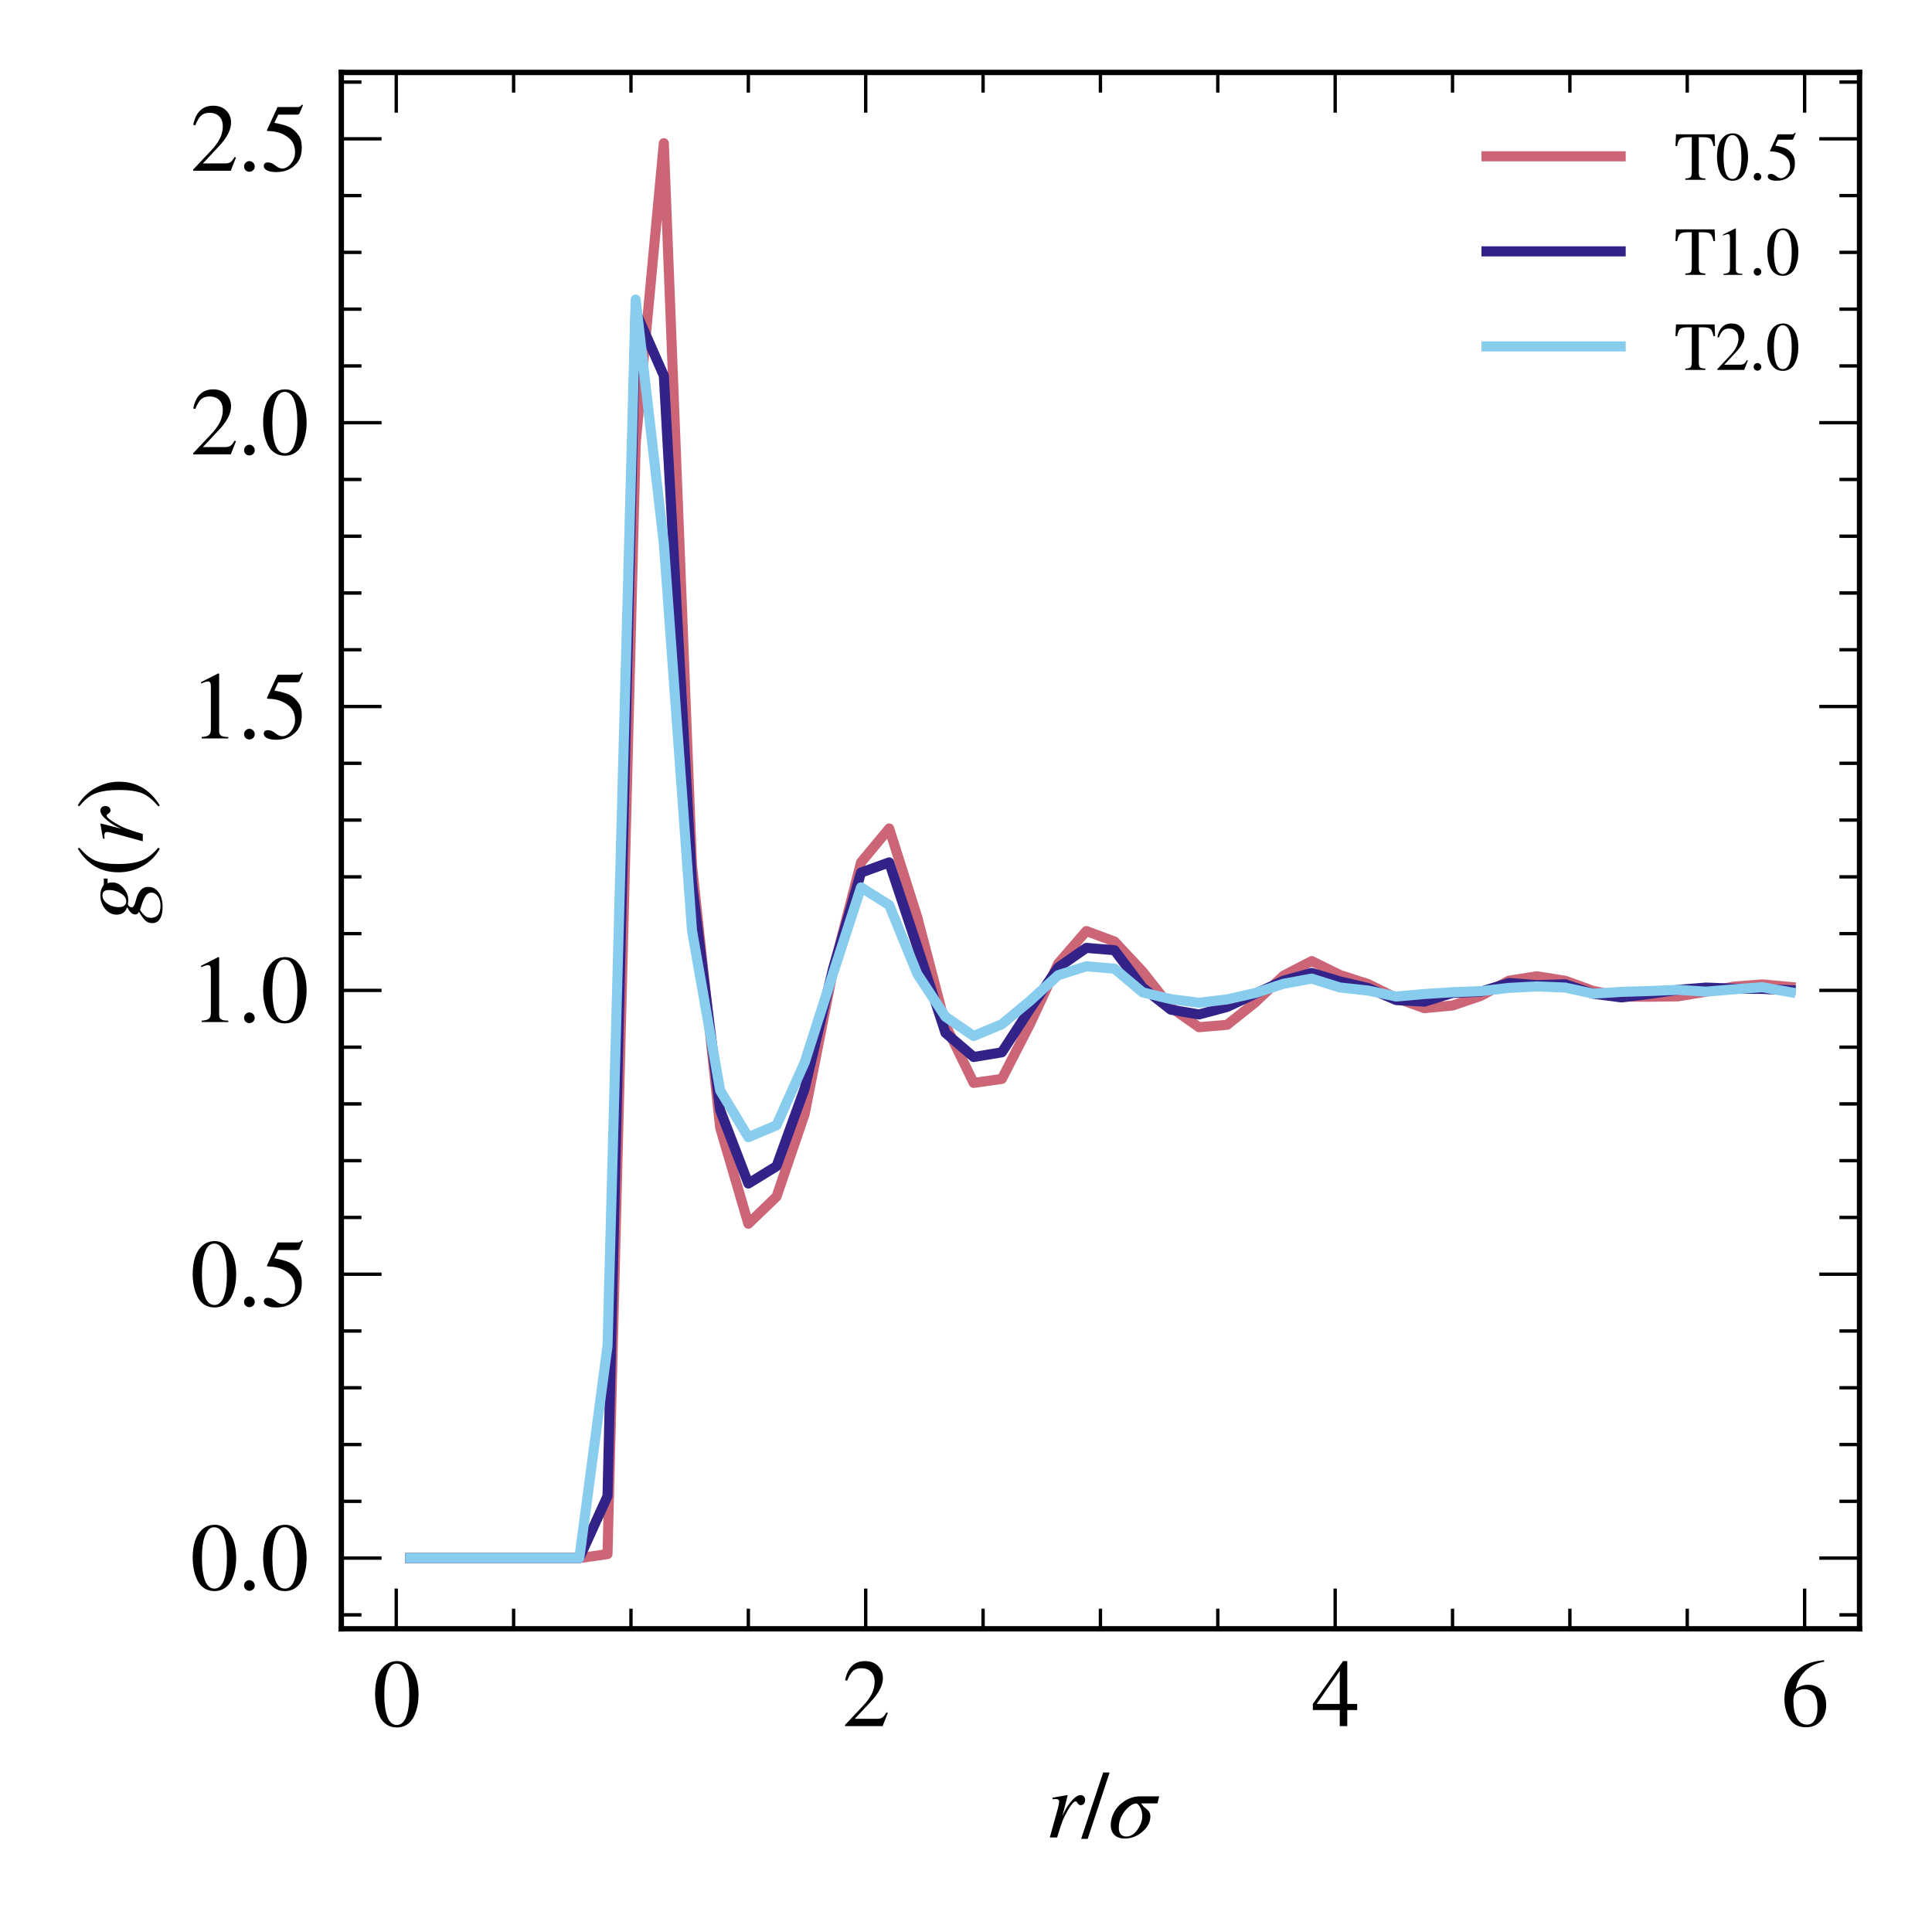 <?xml version="1.0" encoding="utf-8" standalone="no"?>
<!DOCTYPE svg PUBLIC "-//W3C//DTD SVG 1.1//EN"
  "http://www.w3.org/Graphics/SVG/1.1/DTD/svg11.dtd">
<svg xmlns:xlink="http://www.w3.org/1999/xlink" width="288pt" height="288pt" viewBox="0 0 288 288" xmlns="http://www.w3.org/2000/svg" version="1.1">
 <defs>
  <style type="text/css">*{stroke-linejoin: round; stroke-linecap: butt}</style>
 </defs>
 <g id="figure_1">
  <g id="patch_1">
   <path d="M 0 288 
L 288 288 
L 288 0 
L 0 0 
z
" style="fill: #ffffff"/>
  </g>
  <g id="axes_1">
   <g id="patch_2">
    <path d="M 50.88 242.805 
L 277.2 242.805 
L 277.2 10.8 
L 50.88 10.8 
z
" style="fill: #ffffff"/>
   </g>
   <g id="matplotlib.axis_1">
    <g id="xtick_1">
     <g id="line2d_1">
      <defs>
       <path id="md29df4183b" d="M 0 0 
L 0 -6 
" style="stroke: #000000; stroke-width: 0.5"/>
      </defs>
      <g>
       <use xlink:href="#md29df4183b" x="59.068" y="242.805" style="stroke: #000000; stroke-width: 0.5"/>
      </g>
     </g>
     <g id="line2d_2">
      <defs>
       <path id="me887d3c020" d="M 0 0 
L 0 6 
" style="stroke: #000000; stroke-width: 0.5"/>
      </defs>
      <g>
       <use xlink:href="#me887d3c020" x="59.068" y="10.8" style="stroke: #000000; stroke-width: 0.5"/>
      </g>
     </g>
     <g id="text_1">
      <!-- $\mathdefault{0}$ -->
      <g transform="translate(55.568 257.367) scale(0.14 -0.14)">
       <defs>
        <path id="STIXGeneral-Regular-30" d="M 3046 2112 
Q 3046 1683 2963 1302 
Q 2880 922 2717 602 
Q 2554 282 2266 96 
Q 1978 -90 1600 -90 
Q 1210 -90 915 108 
Q 621 307 461 640 
Q 301 973 227 1350 
Q 154 1728 154 2150 
Q 154 2746 301 3222 
Q 448 3699 790 4012 
Q 1133 4326 1626 4326 
Q 2253 4326 2649 3712 
Q 3046 3098 3046 2112 
z
M 2432 2080 
Q 2432 3091 2217 3625 
Q 2003 4160 1587 4160 
Q 1190 4160 979 3622 
Q 768 3085 768 2106 
Q 768 1120 979 598 
Q 1190 77 1600 77 
Q 2003 77 2217 598 
Q 2432 1120 2432 2080 
z
" transform="scale(0.016)"/>
       </defs>
       <use xlink:href="#STIXGeneral-Regular-30" transform="translate(0 0.406)"/>
      </g>
     </g>
    </g>
    <g id="xtick_2">
     <g id="line2d_3">
      <g>
       <use xlink:href="#md29df4183b" x="129.049" y="242.805" style="stroke: #000000; stroke-width: 0.5"/>
      </g>
     </g>
     <g id="line2d_4">
      <g>
       <use xlink:href="#me887d3c020" x="129.049" y="10.8" style="stroke: #000000; stroke-width: 0.5"/>
      </g>
     </g>
     <g id="text_2">
      <!-- $\mathdefault{2}$ -->
      <g transform="translate(125.549 257.367) scale(0.14 -0.14)">
       <defs>
        <path id="STIXGeneral-Regular-32" d="M 3034 877 
L 2688 0 
L 186 0 
L 186 77 
L 1325 1286 
Q 1773 1754 1965 2144 
Q 2157 2534 2157 2950 
Q 2157 3379 1920 3616 
Q 1683 3853 1267 3853 
Q 922 3853 720 3673 
Q 518 3494 326 3021 
L 192 3053 
Q 301 3648 630 3987 
Q 960 4326 1523 4326 
Q 2054 4326 2380 4006 
Q 2707 3686 2707 3200 
Q 2707 2477 1888 1613 
L 832 486 
L 2330 486 
Q 2541 486 2665 569 
Q 2790 653 2944 915 
L 3034 877 
z
" transform="scale(0.016)"/>
       </defs>
       <use xlink:href="#STIXGeneral-Regular-32" transform="translate(0 0.406)"/>
      </g>
     </g>
    </g>
    <g id="xtick_3">
     <g id="line2d_5">
      <g>
       <use xlink:href="#md29df4183b" x="199.031" y="242.805" style="stroke: #000000; stroke-width: 0.5"/>
      </g>
     </g>
     <g id="line2d_6">
      <g>
       <use xlink:href="#me887d3c020" x="199.031" y="10.8" style="stroke: #000000; stroke-width: 0.5"/>
      </g>
     </g>
     <g id="text_3">
      <!-- $\mathdefault{4}$ -->
      <g transform="translate(195.531 257.367) scale(0.14 -0.14)">
       <defs>
        <path id="STIXGeneral-Regular-34" d="M 3027 1069 
L 2368 1069 
L 2368 0 
L 1869 0 
L 1869 1069 
L 77 1069 
L 77 1478 
L 2086 4326 
L 2368 4326 
L 2368 1478 
L 3027 1478 
L 3027 1069 
z
M 1869 1478 
L 1869 3674 
L 333 1478 
L 1869 1478 
z
" transform="scale(0.016)"/>
       </defs>
       <use xlink:href="#STIXGeneral-Regular-34" transform="translate(0 0.406)"/>
      </g>
     </g>
    </g>
    <g id="xtick_4">
     <g id="line2d_7">
      <g>
       <use xlink:href="#md29df4183b" x="269.012" y="242.805" style="stroke: #000000; stroke-width: 0.5"/>
      </g>
     </g>
     <g id="line2d_8">
      <g>
       <use xlink:href="#me887d3c020" x="269.012" y="10.8" style="stroke: #000000; stroke-width: 0.5"/>
      </g>
     </g>
     <g id="text_4">
      <!-- $\mathdefault{6}$ -->
      <g transform="translate(265.512 257.367) scale(0.14 -0.14)">
       <defs>
        <path id="STIXGeneral-Regular-36" d="M 2854 4378 
L 2867 4275 
Q 2112 4154 1606 3664 
Q 1101 3174 973 2451 
Q 1344 2739 1786 2739 
Q 2349 2739 2672 2380 
Q 2995 2022 2995 1402 
Q 2995 774 2669 378 
Q 2291 -90 1651 -90 
Q 870 -90 518 557 
Q 218 1107 218 1786 
Q 218 2835 915 3552 
Q 1312 3962 1731 4131 
Q 2150 4301 2854 4378 
z
M 2419 1203 
Q 2419 2445 1555 2445 
Q 1235 2445 1024 2275 
Q 813 2106 813 1702 
Q 813 954 1046 522 
Q 1280 90 1722 90 
Q 2061 90 2240 394 
Q 2419 698 2419 1203 
z
" transform="scale(0.016)"/>
       </defs>
       <use xlink:href="#STIXGeneral-Regular-36" transform="translate(0 0.594)"/>
      </g>
     </g>
    </g>
    <g id="xtick_5">
     <g id="line2d_9">
      <defs>
       <path id="m8f998e3f7c" d="M 0 0 
L 0 -3 
" style="stroke: #000000; stroke-width: 0.5"/>
      </defs>
      <g>
       <use xlink:href="#m8f998e3f7c" x="76.563" y="242.805" style="stroke: #000000; stroke-width: 0.5"/>
      </g>
     </g>
     <g id="line2d_10">
      <defs>
       <path id="mfd153d2cdd" d="M 0 0 
L 0 3 
" style="stroke: #000000; stroke-width: 0.5"/>
      </defs>
      <g>
       <use xlink:href="#mfd153d2cdd" x="76.563" y="10.8" style="stroke: #000000; stroke-width: 0.5"/>
      </g>
     </g>
    </g>
    <g id="xtick_6">
     <g id="line2d_11">
      <g>
       <use xlink:href="#m8f998e3f7c" x="94.059" y="242.805" style="stroke: #000000; stroke-width: 0.5"/>
      </g>
     </g>
     <g id="line2d_12">
      <g>
       <use xlink:href="#mfd153d2cdd" x="94.059" y="10.8" style="stroke: #000000; stroke-width: 0.5"/>
      </g>
     </g>
    </g>
    <g id="xtick_7">
     <g id="line2d_13">
      <g>
       <use xlink:href="#m8f998e3f7c" x="111.554" y="242.805" style="stroke: #000000; stroke-width: 0.5"/>
      </g>
     </g>
     <g id="line2d_14">
      <g>
       <use xlink:href="#mfd153d2cdd" x="111.554" y="10.8" style="stroke: #000000; stroke-width: 0.5"/>
      </g>
     </g>
    </g>
    <g id="xtick_8">
     <g id="line2d_15">
      <g>
       <use xlink:href="#m8f998e3f7c" x="146.545" y="242.805" style="stroke: #000000; stroke-width: 0.5"/>
      </g>
     </g>
     <g id="line2d_16">
      <g>
       <use xlink:href="#mfd153d2cdd" x="146.545" y="10.8" style="stroke: #000000; stroke-width: 0.5"/>
      </g>
     </g>
    </g>
    <g id="xtick_9">
     <g id="line2d_17">
      <g>
       <use xlink:href="#m8f998e3f7c" x="164.04" y="242.805" style="stroke: #000000; stroke-width: 0.5"/>
      </g>
     </g>
     <g id="line2d_18">
      <g>
       <use xlink:href="#mfd153d2cdd" x="164.04" y="10.8" style="stroke: #000000; stroke-width: 0.5"/>
      </g>
     </g>
    </g>
    <g id="xtick_10">
     <g id="line2d_19">
      <g>
       <use xlink:href="#m8f998e3f7c" x="181.535" y="242.805" style="stroke: #000000; stroke-width: 0.5"/>
      </g>
     </g>
     <g id="line2d_20">
      <g>
       <use xlink:href="#mfd153d2cdd" x="181.535" y="10.8" style="stroke: #000000; stroke-width: 0.5"/>
      </g>
     </g>
    </g>
    <g id="xtick_11">
     <g id="line2d_21">
      <g>
       <use xlink:href="#m8f998e3f7c" x="216.526" y="242.805" style="stroke: #000000; stroke-width: 0.5"/>
      </g>
     </g>
     <g id="line2d_22">
      <g>
       <use xlink:href="#mfd153d2cdd" x="216.526" y="10.8" style="stroke: #000000; stroke-width: 0.5"/>
      </g>
     </g>
    </g>
    <g id="xtick_12">
     <g id="line2d_23">
      <g>
       <use xlink:href="#m8f998e3f7c" x="234.021" y="242.805" style="stroke: #000000; stroke-width: 0.5"/>
      </g>
     </g>
     <g id="line2d_24">
      <g>
       <use xlink:href="#mfd153d2cdd" x="234.021" y="10.8" style="stroke: #000000; stroke-width: 0.5"/>
      </g>
     </g>
    </g>
    <g id="xtick_13">
     <g id="line2d_25">
      <g>
       <use xlink:href="#m8f998e3f7c" x="251.517" y="242.805" style="stroke: #000000; stroke-width: 0.5"/>
      </g>
     </g>
     <g id="line2d_26">
      <g>
       <use xlink:href="#mfd153d2cdd" x="251.517" y="10.8" style="stroke: #000000; stroke-width: 0.5"/>
      </g>
     </g>
    </g>
    <g id="text_5">
     <!-- $r/\sigma$ -->
     <g transform="translate(155.85 273.967) scale(0.14 -0.14)">
      <defs>
       <path id="STIXGeneral-Italic-72" d="M 1126 1427 
L 1229 1651 
Q 1446 2131 1830 2534 
Q 2106 2822 2336 2822 
Q 2470 2822 2553 2732 
Q 2637 2643 2637 2496 
Q 2637 2349 2557 2249 
Q 2477 2150 2336 2150 
Q 2214 2150 2112 2317 
Q 2061 2406 2010 2406 
Q 1837 2406 1485 1805 
Q 1267 1434 1136 1104 
Q 1005 774 774 0 
L 288 0 
L 806 1869 
Q 909 2246 909 2394 
Q 909 2560 666 2560 
Q 614 2560 467 2541 
L 467 2650 
L 1459 2822 
L 1478 2810 
L 1126 1427 
z
" transform="scale(0.016)"/>
       <path id="STIXGeneral-Regular-2f" d="M 1837 4326 
L 378 -90 
L -58 -90 
L 1408 4326 
L 1837 4326 
z
" transform="scale(0.016)"/>
       <path id="STIXGeneral-Italic-3c3" d="M 3398 2739 
L 3283 2266 
L 2195 2266 
Q 2291 2112 2457 1981 
Q 2624 1850 2717 1725 
Q 2810 1600 2810 1389 
Q 2810 851 2288 390 
Q 1766 -70 1107 -70 
Q 659 -70 416 170 
Q 173 410 173 832 
Q 173 1274 409 1706 
Q 646 2138 1113 2438 
Q 1581 2739 2157 2739 
L 3398 2739 
z
M 2272 1414 
Q 2272 1709 2166 1939 
Q 2061 2170 1901 2266 
Q 1530 2266 1120 1770 
Q 710 1274 710 640 
Q 710 358 844 211 
Q 979 64 1210 64 
Q 1638 64 1955 525 
Q 2272 986 2272 1414 
z
" transform="scale(0.016)"/>
      </defs>
      <use xlink:href="#STIXGeneral-Italic-72" transform="translate(0 0.406)"/>
      <use xlink:href="#STIXGeneral-Regular-2f" transform="translate(38.9 0.406)"/>
      <use xlink:href="#STIXGeneral-Italic-3c3" transform="translate(66.7 0.406)"/>
     </g>
    </g>
   </g>
   <g id="matplotlib.axis_2">
    <g id="ytick_1">
     <g id="line2d_27">
      <defs>
       <path id="m8e06aa4ff9" d="M 0 0 
L 6 0 
" style="stroke: #000000; stroke-width: 0.5"/>
      </defs>
      <g>
       <use xlink:href="#m8e06aa4ff9" x="50.88" y="232.259" style="stroke: #000000; stroke-width: 0.5"/>
      </g>
     </g>
     <g id="line2d_28">
      <defs>
       <path id="meb81350ba6" d="M 0 0 
L -6 0 
" style="stroke: #000000; stroke-width: 0.5"/>
      </defs>
      <g>
       <use xlink:href="#meb81350ba6" x="277.2" y="232.259" style="stroke: #000000; stroke-width: 0.5"/>
      </g>
     </g>
     <g id="text_6">
      <!-- $\mathdefault{0.0}$ -->
      <g transform="translate(28.38 237.04) scale(0.14 -0.14)">
       <defs>
        <path id="STIXGeneral-Regular-2e" d="M 1158 275 
Q 1158 134 1052 32 
Q 947 -70 800 -70 
Q 653 -70 550 32 
Q 448 134 448 281 
Q 448 429 553 534 
Q 659 640 806 640 
Q 947 640 1052 531 
Q 1158 422 1158 275 
z
" transform="scale(0.016)"/>
       </defs>
       <use xlink:href="#STIXGeneral-Regular-30" transform="translate(0 0.406)"/>
       <use xlink:href="#STIXGeneral-Regular-2e" transform="translate(50 0.406)"/>
       <use xlink:href="#STIXGeneral-Regular-30" transform="translate(75 0.406)"/>
      </g>
     </g>
    </g>
    <g id="ytick_2">
     <g id="line2d_29">
      <g>
       <use xlink:href="#m8e06aa4ff9" x="50.88" y="189.947" style="stroke: #000000; stroke-width: 0.5"/>
      </g>
     </g>
     <g id="line2d_30">
      <g>
       <use xlink:href="#meb81350ba6" x="277.2" y="189.947" style="stroke: #000000; stroke-width: 0.5"/>
      </g>
     </g>
     <g id="text_7">
      <!-- $\mathdefault{0.5}$ -->
      <g transform="translate(28.38 194.728) scale(0.14 -0.14)">
       <defs>
        <path id="STIXGeneral-Regular-35" d="M 2803 4358 
L 2573 3814 
Q 2534 3731 2400 3731 
L 1158 3731 
L 902 3187 
Q 1606 3053 1920 2896 
Q 2234 2739 2502 2368 
Q 2726 2061 2726 1555 
Q 2726 1094 2576 780 
Q 2426 467 2099 224 
Q 1664 -90 1011 -90 
Q 646 -90 422 19 
Q 198 128 198 307 
Q 198 550 486 550 
Q 717 550 960 352 
Q 1210 147 1414 147 
Q 1747 147 2012 480 
Q 2278 813 2278 1229 
Q 2278 1843 1850 2189 
Q 1293 2637 486 2637 
Q 410 2637 410 2688 
L 416 2720 
L 1114 4237 
L 2438 4237 
Q 2547 4237 2608 4269 
Q 2669 4301 2746 4403 
L 2803 4358 
z
" transform="scale(0.016)"/>
       </defs>
       <use xlink:href="#STIXGeneral-Regular-30" transform="translate(0 0.203)"/>
       <use xlink:href="#STIXGeneral-Regular-2e" transform="translate(50 0.203)"/>
       <use xlink:href="#STIXGeneral-Regular-35" transform="translate(75 0.203)"/>
      </g>
     </g>
    </g>
    <g id="ytick_3">
     <g id="line2d_31">
      <g>
       <use xlink:href="#m8e06aa4ff9" x="50.88" y="147.634" style="stroke: #000000; stroke-width: 0.5"/>
      </g>
     </g>
     <g id="line2d_32">
      <g>
       <use xlink:href="#meb81350ba6" x="277.2" y="147.634" style="stroke: #000000; stroke-width: 0.5"/>
      </g>
     </g>
     <g id="text_8">
      <!-- $\mathdefault{1.0}$ -->
      <g transform="translate(28.38 152.415) scale(0.14 -0.14)">
       <defs>
        <path id="STIXGeneral-Regular-31" d="M 2522 0 
L 755 0 
L 755 96 
Q 1107 115 1235 227 
Q 1363 339 1363 608 
L 1363 3482 
Q 1363 3795 1171 3795 
Q 1082 3795 883 3718 
L 710 3654 
L 710 3744 
L 1856 4326 
L 1914 4307 
L 1914 486 
Q 1914 275 2042 185 
Q 2170 96 2522 96 
L 2522 0 
z
" transform="scale(0.016)"/>
       </defs>
       <use xlink:href="#STIXGeneral-Regular-31" transform="translate(0 0.406)"/>
       <use xlink:href="#STIXGeneral-Regular-2e" transform="translate(50 0.406)"/>
       <use xlink:href="#STIXGeneral-Regular-30" transform="translate(75 0.406)"/>
      </g>
     </g>
    </g>
    <g id="ytick_4">
     <g id="line2d_33">
      <g>
       <use xlink:href="#m8e06aa4ff9" x="50.88" y="105.322" style="stroke: #000000; stroke-width: 0.5"/>
      </g>
     </g>
     <g id="line2d_34">
      <g>
       <use xlink:href="#meb81350ba6" x="277.2" y="105.322" style="stroke: #000000; stroke-width: 0.5"/>
      </g>
     </g>
     <g id="text_9">
      <!-- $\mathdefault{1.5}$ -->
      <g transform="translate(28.38 110.102) scale(0.14 -0.14)">
       <use xlink:href="#STIXGeneral-Regular-31" transform="translate(0 0.203)"/>
       <use xlink:href="#STIXGeneral-Regular-2e" transform="translate(50 0.203)"/>
       <use xlink:href="#STIXGeneral-Regular-35" transform="translate(75 0.203)"/>
      </g>
     </g>
    </g>
    <g id="ytick_5">
     <g id="line2d_35">
      <g>
       <use xlink:href="#m8e06aa4ff9" x="50.88" y="63.009" style="stroke: #000000; stroke-width: 0.5"/>
      </g>
     </g>
     <g id="line2d_36">
      <g>
       <use xlink:href="#meb81350ba6" x="277.2" y="63.009" style="stroke: #000000; stroke-width: 0.5"/>
      </g>
     </g>
     <g id="text_10">
      <!-- $\mathdefault{2.0}$ -->
      <g transform="translate(28.38 67.79) scale(0.14 -0.14)">
       <use xlink:href="#STIXGeneral-Regular-32" transform="translate(0 0.406)"/>
       <use xlink:href="#STIXGeneral-Regular-2e" transform="translate(50 0.406)"/>
       <use xlink:href="#STIXGeneral-Regular-30" transform="translate(75 0.406)"/>
      </g>
     </g>
    </g>
    <g id="ytick_6">
     <g id="line2d_37">
      <g>
       <use xlink:href="#m8e06aa4ff9" x="50.88" y="20.697" style="stroke: #000000; stroke-width: 0.5"/>
      </g>
     </g>
     <g id="line2d_38">
      <g>
       <use xlink:href="#meb81350ba6" x="277.2" y="20.697" style="stroke: #000000; stroke-width: 0.5"/>
      </g>
     </g>
     <g id="text_11">
      <!-- $\mathdefault{2.5}$ -->
      <g transform="translate(28.38 25.477) scale(0.14 -0.14)">
       <use xlink:href="#STIXGeneral-Regular-32" transform="translate(0 0.203)"/>
       <use xlink:href="#STIXGeneral-Regular-2e" transform="translate(50 0.203)"/>
       <use xlink:href="#STIXGeneral-Regular-35" transform="translate(75 0.203)"/>
      </g>
     </g>
    </g>
    <g id="ytick_7">
     <g id="line2d_39">
      <defs>
       <path id="mf11e89095d" d="M 0 0 
L 3 0 
" style="stroke: #000000; stroke-width: 0.5"/>
      </defs>
      <g>
       <use xlink:href="#mf11e89095d" x="50.88" y="240.722" style="stroke: #000000; stroke-width: 0.5"/>
      </g>
     </g>
     <g id="line2d_40">
      <defs>
       <path id="mc2aa940df1" d="M 0 0 
L -3 0 
" style="stroke: #000000; stroke-width: 0.5"/>
      </defs>
      <g>
       <use xlink:href="#mc2aa940df1" x="277.2" y="240.722" style="stroke: #000000; stroke-width: 0.5"/>
      </g>
     </g>
    </g>
    <g id="ytick_8">
     <g id="line2d_41">
      <g>
       <use xlink:href="#mf11e89095d" x="50.88" y="223.797" style="stroke: #000000; stroke-width: 0.5"/>
      </g>
     </g>
     <g id="line2d_42">
      <g>
       <use xlink:href="#mc2aa940df1" x="277.2" y="223.797" style="stroke: #000000; stroke-width: 0.5"/>
      </g>
     </g>
    </g>
    <g id="ytick_9">
     <g id="line2d_43">
      <g>
       <use xlink:href="#mf11e89095d" x="50.88" y="215.334" style="stroke: #000000; stroke-width: 0.5"/>
      </g>
     </g>
     <g id="line2d_44">
      <g>
       <use xlink:href="#mc2aa940df1" x="277.2" y="215.334" style="stroke: #000000; stroke-width: 0.5"/>
      </g>
     </g>
    </g>
    <g id="ytick_10">
     <g id="line2d_45">
      <g>
       <use xlink:href="#mf11e89095d" x="50.88" y="206.872" style="stroke: #000000; stroke-width: 0.5"/>
      </g>
     </g>
     <g id="line2d_46">
      <g>
       <use xlink:href="#mc2aa940df1" x="277.2" y="206.872" style="stroke: #000000; stroke-width: 0.5"/>
      </g>
     </g>
    </g>
    <g id="ytick_11">
     <g id="line2d_47">
      <g>
       <use xlink:href="#mf11e89095d" x="50.88" y="198.409" style="stroke: #000000; stroke-width: 0.5"/>
      </g>
     </g>
     <g id="line2d_48">
      <g>
       <use xlink:href="#mc2aa940df1" x="277.2" y="198.409" style="stroke: #000000; stroke-width: 0.5"/>
      </g>
     </g>
    </g>
    <g id="ytick_12">
     <g id="line2d_49">
      <g>
       <use xlink:href="#mf11e89095d" x="50.88" y="181.484" style="stroke: #000000; stroke-width: 0.5"/>
      </g>
     </g>
     <g id="line2d_50">
      <g>
       <use xlink:href="#mc2aa940df1" x="277.2" y="181.484" style="stroke: #000000; stroke-width: 0.5"/>
      </g>
     </g>
    </g>
    <g id="ytick_13">
     <g id="line2d_51">
      <g>
       <use xlink:href="#mf11e89095d" x="50.88" y="173.022" style="stroke: #000000; stroke-width: 0.5"/>
      </g>
     </g>
     <g id="line2d_52">
      <g>
       <use xlink:href="#mc2aa940df1" x="277.2" y="173.022" style="stroke: #000000; stroke-width: 0.5"/>
      </g>
     </g>
    </g>
    <g id="ytick_14">
     <g id="line2d_53">
      <g>
       <use xlink:href="#mf11e89095d" x="50.88" y="164.559" style="stroke: #000000; stroke-width: 0.5"/>
      </g>
     </g>
     <g id="line2d_54">
      <g>
       <use xlink:href="#mc2aa940df1" x="277.2" y="164.559" style="stroke: #000000; stroke-width: 0.5"/>
      </g>
     </g>
    </g>
    <g id="ytick_15">
     <g id="line2d_55">
      <g>
       <use xlink:href="#mf11e89095d" x="50.88" y="156.097" style="stroke: #000000; stroke-width: 0.5"/>
      </g>
     </g>
     <g id="line2d_56">
      <g>
       <use xlink:href="#mc2aa940df1" x="277.2" y="156.097" style="stroke: #000000; stroke-width: 0.5"/>
      </g>
     </g>
    </g>
    <g id="ytick_16">
     <g id="line2d_57">
      <g>
       <use xlink:href="#mf11e89095d" x="50.88" y="139.172" style="stroke: #000000; stroke-width: 0.5"/>
      </g>
     </g>
     <g id="line2d_58">
      <g>
       <use xlink:href="#mc2aa940df1" x="277.2" y="139.172" style="stroke: #000000; stroke-width: 0.5"/>
      </g>
     </g>
    </g>
    <g id="ytick_17">
     <g id="line2d_59">
      <g>
       <use xlink:href="#mf11e89095d" x="50.88" y="130.709" style="stroke: #000000; stroke-width: 0.5"/>
      </g>
     </g>
     <g id="line2d_60">
      <g>
       <use xlink:href="#mc2aa940df1" x="277.2" y="130.709" style="stroke: #000000; stroke-width: 0.5"/>
      </g>
     </g>
    </g>
    <g id="ytick_18">
     <g id="line2d_61">
      <g>
       <use xlink:href="#mf11e89095d" x="50.88" y="122.247" style="stroke: #000000; stroke-width: 0.5"/>
      </g>
     </g>
     <g id="line2d_62">
      <g>
       <use xlink:href="#mc2aa940df1" x="277.2" y="122.247" style="stroke: #000000; stroke-width: 0.5"/>
      </g>
     </g>
    </g>
    <g id="ytick_19">
     <g id="line2d_63">
      <g>
       <use xlink:href="#mf11e89095d" x="50.88" y="113.784" style="stroke: #000000; stroke-width: 0.5"/>
      </g>
     </g>
     <g id="line2d_64">
      <g>
       <use xlink:href="#mc2aa940df1" x="277.2" y="113.784" style="stroke: #000000; stroke-width: 0.5"/>
      </g>
     </g>
    </g>
    <g id="ytick_20">
     <g id="line2d_65">
      <g>
       <use xlink:href="#mf11e89095d" x="50.88" y="96.859" style="stroke: #000000; stroke-width: 0.5"/>
      </g>
     </g>
     <g id="line2d_66">
      <g>
       <use xlink:href="#mc2aa940df1" x="277.2" y="96.859" style="stroke: #000000; stroke-width: 0.5"/>
      </g>
     </g>
    </g>
    <g id="ytick_21">
     <g id="line2d_67">
      <g>
       <use xlink:href="#mf11e89095d" x="50.88" y="88.397" style="stroke: #000000; stroke-width: 0.5"/>
      </g>
     </g>
     <g id="line2d_68">
      <g>
       <use xlink:href="#mc2aa940df1" x="277.2" y="88.397" style="stroke: #000000; stroke-width: 0.5"/>
      </g>
     </g>
    </g>
    <g id="ytick_22">
     <g id="line2d_69">
      <g>
       <use xlink:href="#mf11e89095d" x="50.88" y="79.934" style="stroke: #000000; stroke-width: 0.5"/>
      </g>
     </g>
     <g id="line2d_70">
      <g>
       <use xlink:href="#mc2aa940df1" x="277.2" y="79.934" style="stroke: #000000; stroke-width: 0.5"/>
      </g>
     </g>
    </g>
    <g id="ytick_23">
     <g id="line2d_71">
      <g>
       <use xlink:href="#mf11e89095d" x="50.88" y="71.472" style="stroke: #000000; stroke-width: 0.5"/>
      </g>
     </g>
     <g id="line2d_72">
      <g>
       <use xlink:href="#mc2aa940df1" x="277.2" y="71.472" style="stroke: #000000; stroke-width: 0.5"/>
      </g>
     </g>
    </g>
    <g id="ytick_24">
     <g id="line2d_73">
      <g>
       <use xlink:href="#mf11e89095d" x="50.88" y="54.547" style="stroke: #000000; stroke-width: 0.5"/>
      </g>
     </g>
     <g id="line2d_74">
      <g>
       <use xlink:href="#mc2aa940df1" x="277.2" y="54.547" style="stroke: #000000; stroke-width: 0.5"/>
      </g>
     </g>
    </g>
    <g id="ytick_25">
     <g id="line2d_75">
      <g>
       <use xlink:href="#mf11e89095d" x="50.88" y="46.084" style="stroke: #000000; stroke-width: 0.5"/>
      </g>
     </g>
     <g id="line2d_76">
      <g>
       <use xlink:href="#mc2aa940df1" x="277.2" y="46.084" style="stroke: #000000; stroke-width: 0.5"/>
      </g>
     </g>
    </g>
    <g id="ytick_26">
     <g id="line2d_77">
      <g>
       <use xlink:href="#mf11e89095d" x="50.88" y="37.622" style="stroke: #000000; stroke-width: 0.5"/>
      </g>
     </g>
     <g id="line2d_78">
      <g>
       <use xlink:href="#mc2aa940df1" x="277.2" y="37.622" style="stroke: #000000; stroke-width: 0.5"/>
      </g>
     </g>
    </g>
    <g id="ytick_27">
     <g id="line2d_79">
      <g>
       <use xlink:href="#mf11e89095d" x="50.88" y="29.159" style="stroke: #000000; stroke-width: 0.5"/>
      </g>
     </g>
     <g id="line2d_80">
      <g>
       <use xlink:href="#mc2aa940df1" x="277.2" y="29.159" style="stroke: #000000; stroke-width: 0.5"/>
      </g>
     </g>
    </g>
    <g id="ytick_28">
     <g id="line2d_81">
      <g>
       <use xlink:href="#mf11e89095d" x="50.88" y="12.234" style="stroke: #000000; stroke-width: 0.5"/>
      </g>
     </g>
     <g id="line2d_82">
      <g>
       <use xlink:href="#mc2aa940df1" x="277.2" y="12.234" style="stroke: #000000; stroke-width: 0.5"/>
      </g>
     </g>
    </g>
    <g id="text_12">
     <!-- $g(r)$ -->
     <g transform="translate(21.342 137.722) rotate(-90) scale(0.14 -0.14)">
      <defs>
       <path id="STIXGeneral-Italic-67" d="M 3014 2342 
L 2701 2342 
Q 2758 2227 2758 2016 
Q 2758 1613 2390 1289 
Q 2022 966 1574 966 
Q 1459 966 1376 986 
Q 1357 992 1331 992 
Q 1248 992 1174 909 
Q 1101 826 1101 730 
Q 1101 576 1555 461 
Q 2464 243 2464 -352 
Q 2464 -781 2105 -1049 
Q 1747 -1318 1120 -1318 
Q 621 -1318 336 -1142 
Q 51 -966 51 -627 
Q 51 -378 195 -202 
Q 339 -26 800 250 
Q 627 352 627 499 
Q 627 806 1120 1037 
Q 614 1216 614 1728 
Q 614 2202 1004 2512 
Q 1395 2822 1901 2822 
Q 2272 2822 2528 2643 
Q 2598 2592 2630 2592 
L 3014 2592 
L 3014 2342 
z
M 2253 2227 
Q 2253 2477 2166 2579 
Q 2080 2682 1894 2682 
Q 1587 2682 1350 2362 
Q 1114 2042 1114 1581 
Q 1114 1357 1216 1229 
Q 1318 1101 1498 1101 
Q 1818 1101 2042 1478 
Q 2253 1837 2253 2227 
z
M 2080 -576 
Q 2080 -352 1878 -201 
Q 1677 -51 1165 109 
Q 1011 154 947 179 
Q 902 179 752 57 
Q 602 -64 531 -154 
Q 403 -314 403 -525 
Q 403 -1178 1216 -1178 
Q 1594 -1178 1837 -1002 
Q 2080 -826 2080 -576 
z
" transform="scale(0.016)"/>
       <path id="STIXGeneral-Regular-28" d="M 1946 -1030 
L 1869 -1133 
Q 1126 -710 716 32 
Q 307 774 307 1613 
Q 307 3386 1888 4326 
L 1946 4224 
Q 1293 3667 1075 3126 
Q 858 2586 858 1632 
Q 858 685 1082 96 
Q 1306 -493 1946 -1030 
z
" transform="scale(0.016)"/>
       <path id="STIXGeneral-Regular-29" d="M 186 4224 
L 262 4326 
Q 992 3891 1408 3148 
Q 1824 2406 1824 1581 
Q 1824 -166 243 -1133 
L 186 -1030 
Q 845 -486 1059 54 
Q 1274 595 1274 1562 
Q 1274 2534 1059 3120 
Q 845 3706 186 4224 
z
" transform="scale(0.016)"/>
      </defs>
      <use xlink:href="#STIXGeneral-Italic-67" transform="translate(0 0.406)"/>
      <use xlink:href="#STIXGeneral-Regular-28" transform="translate(50 0.406)"/>
      <use xlink:href="#STIXGeneral-Italic-72" transform="translate(83.3 0.406)"/>
      <use xlink:href="#STIXGeneral-Regular-29" transform="translate(122.2 0.406)"/>
     </g>
    </g>
   </g>
   <g id="line2d_83">
    <path d="M 61.167 232.259 
L 65.366 232.259 
L 69.565 232.259 
L 73.764 232.259 
L 77.963 232.259 
L 82.162 232.259 
L 86.361 232.259 
L 90.56 231.67 
L 94.758 66.139 
L 98.957 21.346 
L 103.156 128.992 
L 107.355 168.111 
L 111.554 182.42 
L 115.753 178.38 
L 119.952 166.067 
L 124.151 144.803 
L 128.35 128.551 
L 132.548 123.502 
L 136.747 136.757 
L 140.946 152.819 
L 145.145 161.427 
L 149.344 160.831 
L 153.543 152.656 
L 157.742 143.635 
L 161.941 138.79 
L 166.14 140.355 
L 170.338 144.846 
L 174.537 150.177 
L 178.736 153.123 
L 182.935 152.764 
L 187.134 149.409 
L 191.333 145.44 
L 195.532 143.267 
L 199.731 145.334 
L 203.929 146.688 
L 208.128 148.765 
L 212.327 150.286 
L 216.526 149.89 
L 220.725 148.463 
L 224.924 146.186 
L 229.123 145.529 
L 233.322 146.2 
L 237.521 147.716 
L 241.719 148.562 
L 245.918 148.582 
L 250.117 148.526 
L 254.316 147.834 
L 258.515 147.067 
L 262.714 146.742 
L 266.913 147.126 
" clip-path="url(#p87d6b43f98)" style="fill: none; stroke: #cc6677; stroke-width: 1.5; stroke-linecap: square"/>
   </g>
   <g id="line2d_84">
    <path d="M 61.167 232.259 
L 65.366 232.259 
L 69.565 232.259 
L 73.764 232.259 
L 77.963 232.259 
L 82.162 232.259 
L 86.361 232.259 
L 90.56 223.023 
L 94.758 46.487 
L 98.957 56.004 
L 103.156 131.681 
L 107.355 165.501 
L 111.554 176.429 
L 115.753 173.85 
L 119.952 162.257 
L 124.151 144.527 
L 128.35 130.079 
L 132.548 128.554 
L 136.747 141.174 
L 140.946 153.977 
L 145.145 157.566 
L 149.344 156.866 
L 153.543 150.413 
L 157.742 144.217 
L 161.941 141.298 
L 166.14 141.646 
L 170.338 147.226 
L 174.537 150.51 
L 178.736 151.224 
L 182.935 150.098 
L 187.134 148.122 
L 191.333 146.192 
L 195.532 145.036 
L 199.731 146.293 
L 203.929 147.279 
L 208.128 149.081 
L 212.327 149.311 
L 216.526 148.012 
L 220.725 147.835 
L 224.924 146.531 
L 229.123 146.855 
L 233.322 146.725 
L 237.521 148.141 
L 241.719 148.682 
L 245.918 148.157 
L 250.117 147.557 
L 254.316 147.216 
L 258.515 147.381 
L 262.714 147.412 
L 266.913 147.608 
" clip-path="url(#p87d6b43f98)" style="fill: none; stroke: #332288; stroke-width: 1.5; stroke-linecap: square"/>
   </g>
   <g id="line2d_85">
    <path d="M 61.167 232.259 
L 65.366 232.259 
L 69.565 232.259 
L 73.764 232.259 
L 77.963 232.259 
L 82.162 232.259 
L 86.361 232.259 
L 90.56 200.659 
L 94.758 44.651 
L 98.957 81.004 
L 103.156 138.724 
L 107.355 162.556 
L 111.554 169.518 
L 115.753 167.742 
L 119.952 158.372 
L 124.151 145.218 
L 128.35 132.282 
L 132.548 134.915 
L 136.747 145.191 
L 140.946 151.567 
L 145.145 154.437 
L 149.344 152.68 
L 153.543 149.197 
L 157.742 145.371 
L 161.941 144.042 
L 166.14 144.404 
L 170.338 147.933 
L 174.537 148.938 
L 178.736 149.482 
L 182.935 148.976 
L 187.134 148.022 
L 191.333 146.647 
L 195.532 145.881 
L 199.731 147.199 
L 203.929 147.661 
L 208.128 148.552 
L 212.327 148.176 
L 216.526 147.906 
L 220.725 147.755 
L 224.924 147.265 
L 229.123 147.048 
L 233.322 147.213 
L 237.521 148.128 
L 241.719 147.856 
L 245.918 147.728 
L 250.117 147.553 
L 254.316 147.823 
L 258.515 147.473 
L 262.714 147.161 
L 266.913 147.909 
" clip-path="url(#p87d6b43f98)" style="fill: none; stroke: #88ccee; stroke-width: 1.5; stroke-linecap: square"/>
   </g>
   <g id="patch_3">
    <path d="M 50.88 242.805 
L 50.88 10.8 
" style="fill: none; stroke: #000000; stroke-width: 0.8; stroke-linejoin: miter; stroke-linecap: square"/>
   </g>
   <g id="patch_4">
    <path d="M 277.2 242.805 
L 277.2 10.8 
" style="fill: none; stroke: #000000; stroke-width: 0.8; stroke-linejoin: miter; stroke-linecap: square"/>
   </g>
   <g id="patch_5">
    <path d="M 50.88 242.805 
L 277.2 242.805 
" style="fill: none; stroke: #000000; stroke-width: 0.8; stroke-linejoin: miter; stroke-linecap: square"/>
   </g>
   <g id="patch_6">
    <path d="M 50.88 10.8 
L 277.2 10.8 
" style="fill: none; stroke: #000000; stroke-width: 0.8; stroke-linejoin: miter; stroke-linecap: square"/>
   </g>
   <g id="legend_1">
    <g id="line2d_86">
     <path d="M 221.591 23.3 
L 231.591 23.3 
L 241.591 23.3 
" style="fill: none; stroke: #cc6677; stroke-width: 1.5; stroke-linecap: square"/>
    </g>
    <g id="text_13">
     <!-- T0.5 -->
     <g transform="translate(249.591 26.8) scale(0.1 -0.1)">
      <defs>
       <path id="STIXGeneral-Regular-54" d="M 3795 3149 
L 3642 3149 
Q 3539 3674 3353 3821 
Q 3168 3968 2656 3968 
L 2278 3968 
L 2278 710 
Q 2278 346 2387 243 
Q 2496 141 2893 122 
L 2893 0 
L 1024 0 
L 1024 122 
Q 1427 147 1526 256 
Q 1626 365 1626 787 
L 1626 3968 
L 1242 3968 
Q 723 3968 540 3817 
Q 358 3667 262 3149 
L 109 3149 
L 154 4237 
L 3750 4237 
L 3795 3149 
z
" transform="scale(0.016)"/>
      </defs>
      <use xlink:href="#STIXGeneral-Regular-54"/>
      <use xlink:href="#STIXGeneral-Regular-30" x="61.1"/>
      <use xlink:href="#STIXGeneral-Regular-2e" x="111.1"/>
      <use xlink:href="#STIXGeneral-Regular-35" x="136.1"/>
     </g>
    </g>
    <g id="line2d_87">
     <path d="M 221.591 37.47 
L 231.591 37.47 
L 241.591 37.47 
" style="fill: none; stroke: #332288; stroke-width: 1.5; stroke-linecap: square"/>
    </g>
    <g id="text_14">
     <!-- T1.0 -->
     <g transform="translate(249.591 40.97) scale(0.1 -0.1)">
      <use xlink:href="#STIXGeneral-Regular-54"/>
      <use xlink:href="#STIXGeneral-Regular-31" x="61.1"/>
      <use xlink:href="#STIXGeneral-Regular-2e" x="111.1"/>
      <use xlink:href="#STIXGeneral-Regular-30" x="136.1"/>
     </g>
    </g>
    <g id="line2d_88">
     <path d="M 221.591 51.641 
L 231.591 51.641 
L 241.591 51.641 
" style="fill: none; stroke: #88ccee; stroke-width: 1.5; stroke-linecap: square"/>
    </g>
    <g id="text_15">
     <!-- T2.0 -->
     <g transform="translate(249.591 55.141) scale(0.1 -0.1)">
      <use xlink:href="#STIXGeneral-Regular-54"/>
      <use xlink:href="#STIXGeneral-Regular-32" x="61.1"/>
      <use xlink:href="#STIXGeneral-Regular-2e" x="111.1"/>
      <use xlink:href="#STIXGeneral-Regular-30" x="136.1"/>
     </g>
    </g>
   </g>
  </g>
 </g>
 <defs>
  <clipPath id="p87d6b43f98">
   <rect x="50.88" y="10.8" width="226.32" height="232.005"/>
  </clipPath>
 </defs>
</svg>
